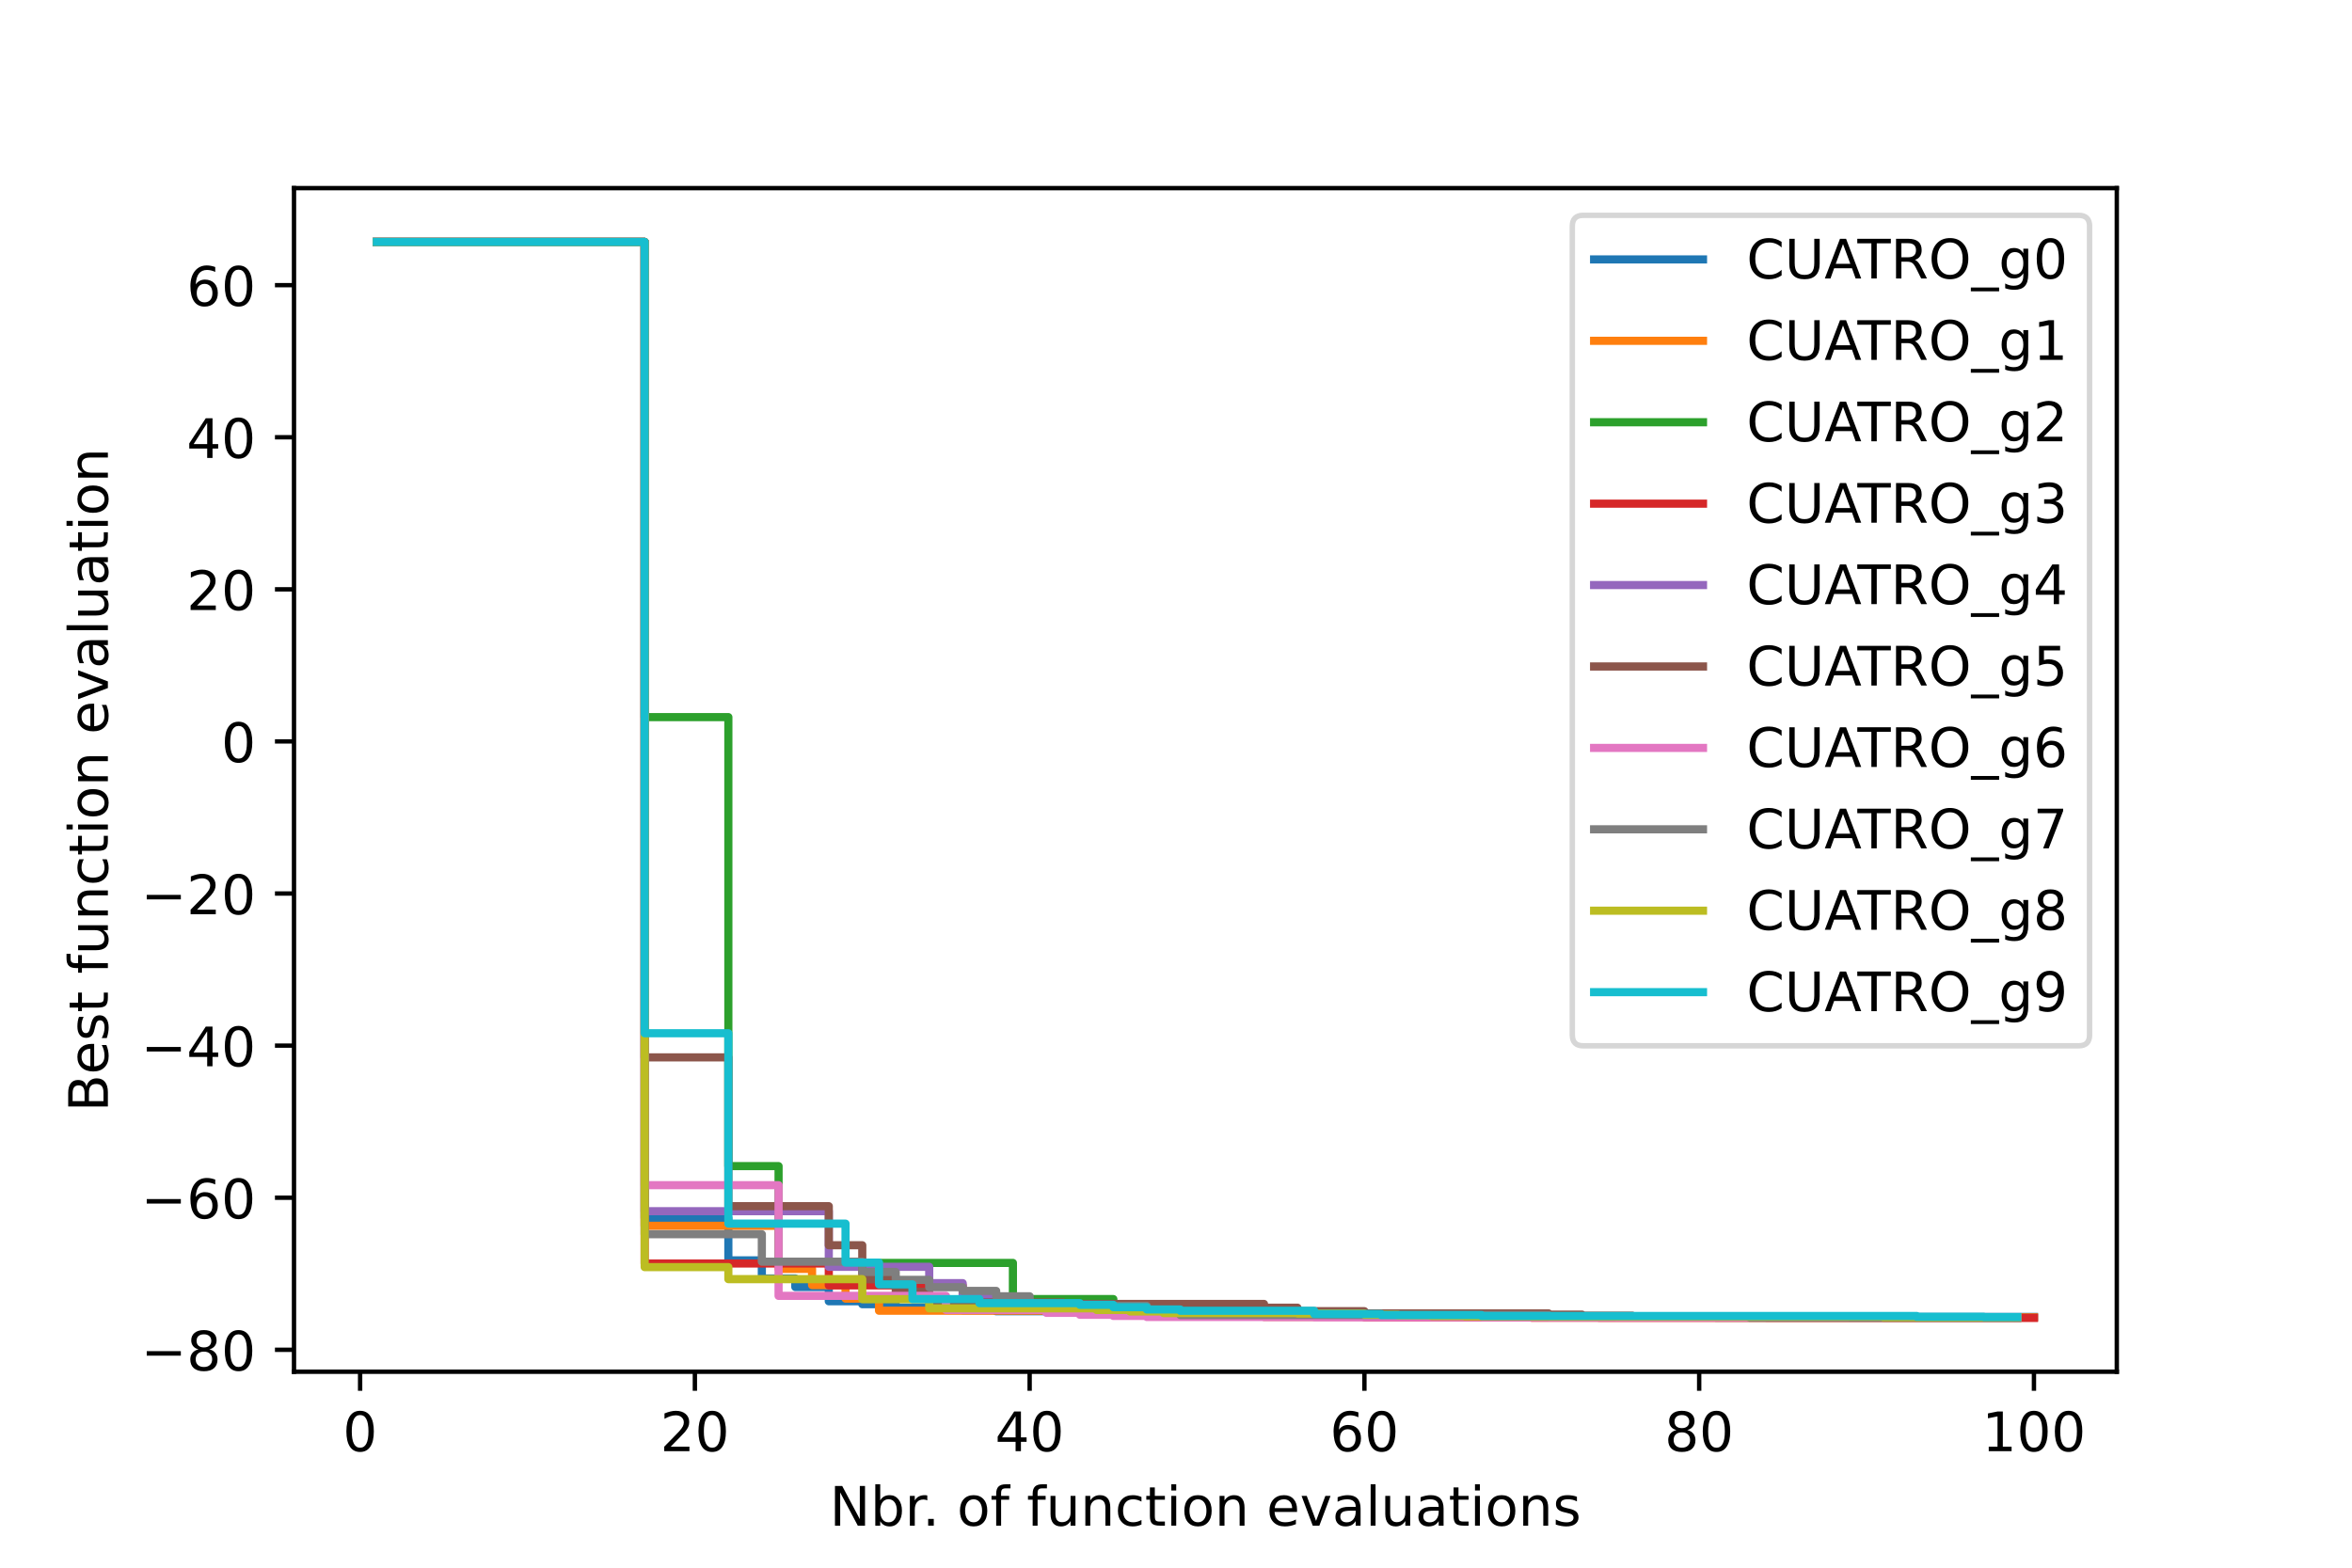 <?xml version="1.0" encoding="utf-8" standalone="no"?>
<!DOCTYPE svg PUBLIC "-//W3C//DTD SVG 1.1//EN"
  "http://www.w3.org/Graphics/SVG/1.1/DTD/svg11.dtd">
<!-- Created with matplotlib (https://matplotlib.org/) -->
<svg height="288pt" version="1.1" viewBox="0 0 432 288" width="432pt" xmlns="http://www.w3.org/2000/svg" xmlns:xlink="http://www.w3.org/1999/xlink">
 <defs>
  <style type="text/css">*{stroke-linecap:butt;stroke-linejoin:round;}</style>
 </defs>
 <g id="figure_1">
  <g id="patch_1">
   <path d="M 0 288 
L 432 288 
L 432 0 
L 0 0 
z
" style="fill:#ffffff;"/>
  </g>
  <g id="axes_1">
   <g id="patch_2">
    <path d="M 54 252 
L 388.8 252 
L 388.8 34.56 
L 54 34.56 
z
" style="fill:#ffffff;"/>
   </g>
   <g id="matplotlib.axis_1">
    <g id="xtick_1">
     <g id="line2d_1">
      <defs>
       <path d="M 0 0 
L 0 3.5 
" id="mc083216a91" style="stroke:#000000;stroke-width:0.8;"/>
      </defs>
      <g>
       <use style="stroke:#000000;stroke-width:0.8;" x="66.144" xlink:href="#mc083216a91" y="252"/>
      </g>
     </g>
     <g id="text_1">
      <!-- 0 -->
      <g transform="translate(62.963 266.598)scale(0.1 -0.1)">
       <defs>
        <path d="M 31.781 66.406 
Q 24.172 66.406 20.328 58.906 
Q 16.5 51.422 16.5 36.375 
Q 16.5 21.391 20.328 13.891 
Q 24.172 6.391 31.781 6.391 
Q 39.453 6.391 43.281 13.891 
Q 47.125 21.391 47.125 36.375 
Q 47.125 51.422 43.281 58.906 
Q 39.453 66.406 31.781 66.406 
z
M 31.781 74.219 
Q 44.047 74.219 50.516 64.516 
Q 56.984 54.828 56.984 36.375 
Q 56.984 17.969 50.516 8.266 
Q 44.047 -1.422 31.781 -1.422 
Q 19.531 -1.422 13.062 8.266 
Q 6.594 17.969 6.594 36.375 
Q 6.594 54.828 13.062 64.516 
Q 19.531 74.219 31.781 74.219 
z
" id="DejaVuSans-48"/>
       </defs>
       <use xlink:href="#DejaVuSans-48"/>
      </g>
     </g>
    </g>
    <g id="xtick_2">
     <g id="line2d_2">
      <g>
       <use style="stroke:#000000;stroke-width:0.8;" x="127.631" xlink:href="#mc083216a91" y="252"/>
      </g>
     </g>
     <g id="text_2">
      <!-- 20 -->
      <g transform="translate(121.269 266.598)scale(0.1 -0.1)">
       <defs>
        <path d="M 19.188 8.297 
L 53.609 8.297 
L 53.609 0 
L 7.328 0 
L 7.328 8.297 
Q 12.938 14.109 22.625 23.891 
Q 32.328 33.688 34.812 36.531 
Q 39.547 41.844 41.422 45.531 
Q 43.312 49.219 43.312 52.781 
Q 43.312 58.594 39.234 62.25 
Q 35.156 65.922 28.609 65.922 
Q 23.969 65.922 18.812 64.312 
Q 13.672 62.703 7.812 59.422 
L 7.812 69.391 
Q 13.766 71.781 18.938 73 
Q 24.125 74.219 28.422 74.219 
Q 39.75 74.219 46.484 68.547 
Q 53.219 62.891 53.219 53.422 
Q 53.219 48.922 51.531 44.891 
Q 49.859 40.875 45.406 35.406 
Q 44.188 33.984 37.641 27.219 
Q 31.109 20.453 19.188 8.297 
z
" id="DejaVuSans-50"/>
       </defs>
       <use xlink:href="#DejaVuSans-50"/>
       <use x="63.623" xlink:href="#DejaVuSans-48"/>
      </g>
     </g>
    </g>
    <g id="xtick_3">
     <g id="line2d_3">
      <g>
       <use style="stroke:#000000;stroke-width:0.8;" x="189.119" xlink:href="#mc083216a91" y="252"/>
      </g>
     </g>
     <g id="text_3">
      <!-- 40 -->
      <g transform="translate(182.757 266.598)scale(0.1 -0.1)">
       <defs>
        <path d="M 37.797 64.312 
L 12.891 25.391 
L 37.797 25.391 
z
M 35.203 72.906 
L 47.609 72.906 
L 47.609 25.391 
L 58.016 25.391 
L 58.016 17.188 
L 47.609 17.188 
L 47.609 0 
L 37.797 0 
L 37.797 17.188 
L 4.891 17.188 
L 4.891 26.703 
z
" id="DejaVuSans-52"/>
       </defs>
       <use xlink:href="#DejaVuSans-52"/>
       <use x="63.623" xlink:href="#DejaVuSans-48"/>
      </g>
     </g>
    </g>
    <g id="xtick_4">
     <g id="line2d_4">
      <g>
       <use style="stroke:#000000;stroke-width:0.8;" x="250.607" xlink:href="#mc083216a91" y="252"/>
      </g>
     </g>
     <g id="text_4">
      <!-- 60 -->
      <g transform="translate(244.244 266.598)scale(0.1 -0.1)">
       <defs>
        <path d="M 33.016 40.375 
Q 26.375 40.375 22.484 35.828 
Q 18.609 31.297 18.609 23.391 
Q 18.609 15.531 22.484 10.953 
Q 26.375 6.391 33.016 6.391 
Q 39.656 6.391 43.531 10.953 
Q 47.406 15.531 47.406 23.391 
Q 47.406 31.297 43.531 35.828 
Q 39.656 40.375 33.016 40.375 
z
M 52.594 71.297 
L 52.594 62.312 
Q 48.875 64.062 45.094 64.984 
Q 41.312 65.922 37.594 65.922 
Q 27.828 65.922 22.672 59.328 
Q 17.531 52.734 16.797 39.406 
Q 19.672 43.656 24.016 45.922 
Q 28.375 48.188 33.594 48.188 
Q 44.578 48.188 50.953 41.516 
Q 57.328 34.859 57.328 23.391 
Q 57.328 12.156 50.688 5.359 
Q 44.047 -1.422 33.016 -1.422 
Q 20.359 -1.422 13.672 8.266 
Q 6.984 17.969 6.984 36.375 
Q 6.984 53.656 15.188 63.938 
Q 23.391 74.219 37.203 74.219 
Q 40.922 74.219 44.703 73.484 
Q 48.484 72.75 52.594 71.297 
z
" id="DejaVuSans-54"/>
       </defs>
       <use xlink:href="#DejaVuSans-54"/>
       <use x="63.623" xlink:href="#DejaVuSans-48"/>
      </g>
     </g>
    </g>
    <g id="xtick_5">
     <g id="line2d_5">
      <g>
       <use style="stroke:#000000;stroke-width:0.8;" x="312.094" xlink:href="#mc083216a91" y="252"/>
      </g>
     </g>
     <g id="text_5">
      <!-- 80 -->
      <g transform="translate(305.732 266.598)scale(0.1 -0.1)">
       <defs>
        <path d="M 31.781 34.625 
Q 24.75 34.625 20.719 30.859 
Q 16.703 27.094 16.703 20.516 
Q 16.703 13.922 20.719 10.156 
Q 24.75 6.391 31.781 6.391 
Q 38.812 6.391 42.859 10.172 
Q 46.922 13.969 46.922 20.516 
Q 46.922 27.094 42.891 30.859 
Q 38.875 34.625 31.781 34.625 
z
M 21.922 38.812 
Q 15.578 40.375 12.031 44.719 
Q 8.5 49.078 8.5 55.328 
Q 8.5 64.062 14.719 69.141 
Q 20.953 74.219 31.781 74.219 
Q 42.672 74.219 48.875 69.141 
Q 55.078 64.062 55.078 55.328 
Q 55.078 49.078 51.531 44.719 
Q 48 40.375 41.703 38.812 
Q 48.828 37.156 52.797 32.312 
Q 56.781 27.484 56.781 20.516 
Q 56.781 9.906 50.312 4.234 
Q 43.844 -1.422 31.781 -1.422 
Q 19.734 -1.422 13.25 4.234 
Q 6.781 9.906 6.781 20.516 
Q 6.781 27.484 10.781 32.312 
Q 14.797 37.156 21.922 38.812 
z
M 18.312 54.391 
Q 18.312 48.734 21.844 45.562 
Q 25.391 42.391 31.781 42.391 
Q 38.141 42.391 41.719 45.562 
Q 45.312 48.734 45.312 54.391 
Q 45.312 60.062 41.719 63.234 
Q 38.141 66.406 31.781 66.406 
Q 25.391 66.406 21.844 63.234 
Q 18.312 60.062 18.312 54.391 
z
" id="DejaVuSans-56"/>
       </defs>
       <use xlink:href="#DejaVuSans-56"/>
       <use x="63.623" xlink:href="#DejaVuSans-48"/>
      </g>
     </g>
    </g>
    <g id="xtick_6">
     <g id="line2d_6">
      <g>
       <use style="stroke:#000000;stroke-width:0.8;" x="373.582" xlink:href="#mc083216a91" y="252"/>
      </g>
     </g>
     <g id="text_6">
      <!-- 100 -->
      <g transform="translate(364.038 266.598)scale(0.1 -0.1)">
       <defs>
        <path d="M 12.406 8.297 
L 28.516 8.297 
L 28.516 63.922 
L 10.984 60.406 
L 10.984 69.391 
L 28.422 72.906 
L 38.281 72.906 
L 38.281 8.297 
L 54.391 8.297 
L 54.391 0 
L 12.406 0 
z
" id="DejaVuSans-49"/>
       </defs>
       <use xlink:href="#DejaVuSans-49"/>
       <use x="63.623" xlink:href="#DejaVuSans-48"/>
       <use x="127.246" xlink:href="#DejaVuSans-48"/>
      </g>
     </g>
    </g>
    <g id="text_7">
     <!-- Nbr. of function evaluations -->
     <g transform="translate(152.382 280.277)scale(0.1 -0.1)">
      <defs>
       <path d="M 9.812 72.906 
L 23.094 72.906 
L 55.422 11.922 
L 55.422 72.906 
L 64.984 72.906 
L 64.984 0 
L 51.703 0 
L 19.391 60.984 
L 19.391 0 
L 9.812 0 
z
" id="DejaVuSans-78"/>
       <path d="M 48.688 27.297 
Q 48.688 37.203 44.609 42.844 
Q 40.531 48.484 33.406 48.484 
Q 26.266 48.484 22.188 42.844 
Q 18.109 37.203 18.109 27.297 
Q 18.109 17.391 22.188 11.75 
Q 26.266 6.109 33.406 6.109 
Q 40.531 6.109 44.609 11.75 
Q 48.688 17.391 48.688 27.297 
z
M 18.109 46.391 
Q 20.953 51.266 25.266 53.625 
Q 29.594 56 35.594 56 
Q 45.562 56 51.781 48.094 
Q 58.016 40.188 58.016 27.297 
Q 58.016 14.406 51.781 6.484 
Q 45.562 -1.422 35.594 -1.422 
Q 29.594 -1.422 25.266 0.953 
Q 20.953 3.328 18.109 8.203 
L 18.109 0 
L 9.078 0 
L 9.078 75.984 
L 18.109 75.984 
z
" id="DejaVuSans-98"/>
       <path d="M 41.109 46.297 
Q 39.594 47.172 37.812 47.578 
Q 36.031 48 33.891 48 
Q 26.266 48 22.188 43.047 
Q 18.109 38.094 18.109 28.812 
L 18.109 0 
L 9.078 0 
L 9.078 54.688 
L 18.109 54.688 
L 18.109 46.188 
Q 20.953 51.172 25.484 53.578 
Q 30.031 56 36.531 56 
Q 37.453 56 38.578 55.875 
Q 39.703 55.766 41.062 55.516 
z
" id="DejaVuSans-114"/>
       <path d="M 10.688 12.406 
L 21 12.406 
L 21 0 
L 10.688 0 
z
" id="DejaVuSans-46"/>
       <path id="DejaVuSans-32"/>
       <path d="M 30.609 48.391 
Q 23.391 48.391 19.188 42.75 
Q 14.984 37.109 14.984 27.297 
Q 14.984 17.484 19.156 11.844 
Q 23.344 6.203 30.609 6.203 
Q 37.797 6.203 41.984 11.859 
Q 46.188 17.531 46.188 27.297 
Q 46.188 37.016 41.984 42.703 
Q 37.797 48.391 30.609 48.391 
z
M 30.609 56 
Q 42.328 56 49.016 48.375 
Q 55.719 40.766 55.719 27.297 
Q 55.719 13.875 49.016 6.219 
Q 42.328 -1.422 30.609 -1.422 
Q 18.844 -1.422 12.172 6.219 
Q 5.516 13.875 5.516 27.297 
Q 5.516 40.766 12.172 48.375 
Q 18.844 56 30.609 56 
z
" id="DejaVuSans-111"/>
       <path d="M 37.109 75.984 
L 37.109 68.5 
L 28.516 68.5 
Q 23.688 68.5 21.797 66.547 
Q 19.922 64.594 19.922 59.516 
L 19.922 54.688 
L 34.719 54.688 
L 34.719 47.703 
L 19.922 47.703 
L 19.922 0 
L 10.891 0 
L 10.891 47.703 
L 2.297 47.703 
L 2.297 54.688 
L 10.891 54.688 
L 10.891 58.5 
Q 10.891 67.625 15.141 71.797 
Q 19.391 75.984 28.609 75.984 
z
" id="DejaVuSans-102"/>
       <path d="M 8.5 21.578 
L 8.5 54.688 
L 17.484 54.688 
L 17.484 21.922 
Q 17.484 14.156 20.5 10.266 
Q 23.531 6.391 29.594 6.391 
Q 36.859 6.391 41.078 11.031 
Q 45.312 15.672 45.312 23.688 
L 45.312 54.688 
L 54.297 54.688 
L 54.297 0 
L 45.312 0 
L 45.312 8.406 
Q 42.047 3.422 37.719 1 
Q 33.406 -1.422 27.688 -1.422 
Q 18.266 -1.422 13.375 4.438 
Q 8.5 10.297 8.5 21.578 
z
M 31.109 56 
z
" id="DejaVuSans-117"/>
       <path d="M 54.891 33.016 
L 54.891 0 
L 45.906 0 
L 45.906 32.719 
Q 45.906 40.484 42.875 44.328 
Q 39.844 48.188 33.797 48.188 
Q 26.516 48.188 22.312 43.547 
Q 18.109 38.922 18.109 30.906 
L 18.109 0 
L 9.078 0 
L 9.078 54.688 
L 18.109 54.688 
L 18.109 46.188 
Q 21.344 51.125 25.703 53.562 
Q 30.078 56 35.797 56 
Q 45.219 56 50.047 50.172 
Q 54.891 44.344 54.891 33.016 
z
" id="DejaVuSans-110"/>
       <path d="M 48.781 52.594 
L 48.781 44.188 
Q 44.969 46.297 41.141 47.344 
Q 37.312 48.391 33.406 48.391 
Q 24.656 48.391 19.812 42.844 
Q 14.984 37.312 14.984 27.297 
Q 14.984 17.281 19.812 11.734 
Q 24.656 6.203 33.406 6.203 
Q 37.312 6.203 41.141 7.25 
Q 44.969 8.297 48.781 10.406 
L 48.781 2.094 
Q 45.016 0.344 40.984 -0.531 
Q 36.969 -1.422 32.422 -1.422 
Q 20.062 -1.422 12.781 6.344 
Q 5.516 14.109 5.516 27.297 
Q 5.516 40.672 12.859 48.328 
Q 20.219 56 33.016 56 
Q 37.156 56 41.109 55.141 
Q 45.062 54.297 48.781 52.594 
z
" id="DejaVuSans-99"/>
       <path d="M 18.312 70.219 
L 18.312 54.688 
L 36.812 54.688 
L 36.812 47.703 
L 18.312 47.703 
L 18.312 18.016 
Q 18.312 11.328 20.141 9.422 
Q 21.969 7.516 27.594 7.516 
L 36.812 7.516 
L 36.812 0 
L 27.594 0 
Q 17.188 0 13.234 3.875 
Q 9.281 7.766 9.281 18.016 
L 9.281 47.703 
L 2.688 47.703 
L 2.688 54.688 
L 9.281 54.688 
L 9.281 70.219 
z
" id="DejaVuSans-116"/>
       <path d="M 9.422 54.688 
L 18.406 54.688 
L 18.406 0 
L 9.422 0 
z
M 9.422 75.984 
L 18.406 75.984 
L 18.406 64.594 
L 9.422 64.594 
z
" id="DejaVuSans-105"/>
       <path d="M 56.203 29.594 
L 56.203 25.203 
L 14.891 25.203 
Q 15.484 15.922 20.484 11.062 
Q 25.484 6.203 34.422 6.203 
Q 39.594 6.203 44.453 7.469 
Q 49.312 8.734 54.109 11.281 
L 54.109 2.781 
Q 49.266 0.734 44.188 -0.344 
Q 39.109 -1.422 33.891 -1.422 
Q 20.797 -1.422 13.156 6.188 
Q 5.516 13.812 5.516 26.812 
Q 5.516 40.234 12.766 48.109 
Q 20.016 56 32.328 56 
Q 43.359 56 49.781 48.891 
Q 56.203 41.797 56.203 29.594 
z
M 47.219 32.234 
Q 47.125 39.594 43.094 43.984 
Q 39.062 48.391 32.422 48.391 
Q 24.906 48.391 20.391 44.141 
Q 15.875 39.891 15.188 32.172 
z
" id="DejaVuSans-101"/>
       <path d="M 2.984 54.688 
L 12.5 54.688 
L 29.594 8.797 
L 46.688 54.688 
L 56.203 54.688 
L 35.688 0 
L 23.484 0 
z
" id="DejaVuSans-118"/>
       <path d="M 34.281 27.484 
Q 23.391 27.484 19.188 25 
Q 14.984 22.516 14.984 16.5 
Q 14.984 11.719 18.141 8.906 
Q 21.297 6.109 26.703 6.109 
Q 34.188 6.109 38.703 11.406 
Q 43.219 16.703 43.219 25.484 
L 43.219 27.484 
z
M 52.203 31.203 
L 52.203 0 
L 43.219 0 
L 43.219 8.297 
Q 40.141 3.328 35.547 0.953 
Q 30.953 -1.422 24.312 -1.422 
Q 15.922 -1.422 10.953 3.297 
Q 6 8.016 6 15.922 
Q 6 25.141 12.172 29.828 
Q 18.359 34.516 30.609 34.516 
L 43.219 34.516 
L 43.219 35.406 
Q 43.219 41.609 39.141 45 
Q 35.062 48.391 27.688 48.391 
Q 23 48.391 18.547 47.266 
Q 14.109 46.141 10.016 43.891 
L 10.016 52.203 
Q 14.938 54.109 19.578 55.047 
Q 24.219 56 28.609 56 
Q 40.484 56 46.344 49.844 
Q 52.203 43.703 52.203 31.203 
z
" id="DejaVuSans-97"/>
       <path d="M 9.422 75.984 
L 18.406 75.984 
L 18.406 0 
L 9.422 0 
z
" id="DejaVuSans-108"/>
       <path d="M 44.281 53.078 
L 44.281 44.578 
Q 40.484 46.531 36.375 47.5 
Q 32.281 48.484 27.875 48.484 
Q 21.188 48.484 17.844 46.438 
Q 14.5 44.391 14.5 40.281 
Q 14.5 37.156 16.891 35.375 
Q 19.281 33.594 26.516 31.984 
L 29.594 31.297 
Q 39.156 29.25 43.188 25.516 
Q 47.219 21.781 47.219 15.094 
Q 47.219 7.469 41.188 3.016 
Q 35.156 -1.422 24.609 -1.422 
Q 20.219 -1.422 15.453 -0.562 
Q 10.688 0.297 5.422 2 
L 5.422 11.281 
Q 10.406 8.688 15.234 7.391 
Q 20.062 6.109 24.812 6.109 
Q 31.156 6.109 34.562 8.281 
Q 37.984 10.453 37.984 14.406 
Q 37.984 18.062 35.516 20.016 
Q 33.062 21.969 24.703 23.781 
L 21.578 24.516 
Q 13.234 26.266 9.516 29.906 
Q 5.812 33.547 5.812 39.891 
Q 5.812 47.609 11.281 51.797 
Q 16.75 56 26.812 56 
Q 31.781 56 36.172 55.266 
Q 40.578 54.547 44.281 53.078 
z
" id="DejaVuSans-115"/>
      </defs>
      <use xlink:href="#DejaVuSans-78"/>
      <use x="74.805" xlink:href="#DejaVuSans-98"/>
      <use x="138.281" xlink:href="#DejaVuSans-114"/>
      <use x="170.27" xlink:href="#DejaVuSans-46"/>
      <use x="202.057" xlink:href="#DejaVuSans-32"/>
      <use x="233.844" xlink:href="#DejaVuSans-111"/>
      <use x="295.025" xlink:href="#DejaVuSans-102"/>
      <use x="330.23" xlink:href="#DejaVuSans-32"/>
      <use x="362.018" xlink:href="#DejaVuSans-102"/>
      <use x="397.223" xlink:href="#DejaVuSans-117"/>
      <use x="460.602" xlink:href="#DejaVuSans-110"/>
      <use x="523.98" xlink:href="#DejaVuSans-99"/>
      <use x="578.961" xlink:href="#DejaVuSans-116"/>
      <use x="618.17" xlink:href="#DejaVuSans-105"/>
      <use x="645.953" xlink:href="#DejaVuSans-111"/>
      <use x="707.135" xlink:href="#DejaVuSans-110"/>
      <use x="770.514" xlink:href="#DejaVuSans-32"/>
      <use x="802.301" xlink:href="#DejaVuSans-101"/>
      <use x="863.824" xlink:href="#DejaVuSans-118"/>
      <use x="923.004" xlink:href="#DejaVuSans-97"/>
      <use x="984.283" xlink:href="#DejaVuSans-108"/>
      <use x="1012.066" xlink:href="#DejaVuSans-117"/>
      <use x="1075.445" xlink:href="#DejaVuSans-97"/>
      <use x="1136.725" xlink:href="#DejaVuSans-116"/>
      <use x="1175.934" xlink:href="#DejaVuSans-105"/>
      <use x="1203.717" xlink:href="#DejaVuSans-111"/>
      <use x="1264.898" xlink:href="#DejaVuSans-110"/>
      <use x="1328.277" xlink:href="#DejaVuSans-115"/>
     </g>
    </g>
   </g>
   <g id="matplotlib.axis_2">
    <g id="ytick_1">
     <g id="line2d_7">
      <defs>
       <path d="M 0 0 
L -3.5 0 
" id="ma0b491351a" style="stroke:#000000;stroke-width:0.8;"/>
      </defs>
      <g>
       <use style="stroke:#000000;stroke-width:0.8;" x="54" xlink:href="#ma0b491351a" y="247.971"/>
      </g>
     </g>
     <g id="text_8">
      <!-- −80 -->
      <g transform="translate(25.895 251.77)scale(0.1 -0.1)">
       <defs>
        <path d="M 10.594 35.5 
L 73.188 35.5 
L 73.188 27.203 
L 10.594 27.203 
z
" id="DejaVuSans-8722"/>
       </defs>
       <use xlink:href="#DejaVuSans-8722"/>
       <use x="83.789" xlink:href="#DejaVuSans-56"/>
       <use x="147.412" xlink:href="#DejaVuSans-48"/>
      </g>
     </g>
    </g>
    <g id="ytick_2">
     <g id="line2d_8">
      <g>
       <use style="stroke:#000000;stroke-width:0.8;" x="54" xlink:href="#ma0b491351a" y="220.03"/>
      </g>
     </g>
     <g id="text_9">
      <!-- −60 -->
      <g transform="translate(25.895 223.829)scale(0.1 -0.1)">
       <use xlink:href="#DejaVuSans-8722"/>
       <use x="83.789" xlink:href="#DejaVuSans-54"/>
       <use x="147.412" xlink:href="#DejaVuSans-48"/>
      </g>
     </g>
    </g>
    <g id="ytick_3">
     <g id="line2d_9">
      <g>
       <use style="stroke:#000000;stroke-width:0.8;" x="54" xlink:href="#ma0b491351a" y="192.089"/>
      </g>
     </g>
     <g id="text_10">
      <!-- −40 -->
      <g transform="translate(25.895 195.889)scale(0.1 -0.1)">
       <use xlink:href="#DejaVuSans-8722"/>
       <use x="83.789" xlink:href="#DejaVuSans-52"/>
       <use x="147.412" xlink:href="#DejaVuSans-48"/>
      </g>
     </g>
    </g>
    <g id="ytick_4">
     <g id="line2d_10">
      <g>
       <use style="stroke:#000000;stroke-width:0.8;" x="54" xlink:href="#ma0b491351a" y="164.149"/>
      </g>
     </g>
     <g id="text_11">
      <!-- −20 -->
      <g transform="translate(25.895 167.948)scale(0.1 -0.1)">
       <use xlink:href="#DejaVuSans-8722"/>
       <use x="83.789" xlink:href="#DejaVuSans-50"/>
       <use x="147.412" xlink:href="#DejaVuSans-48"/>
      </g>
     </g>
    </g>
    <g id="ytick_5">
     <g id="line2d_11">
      <g>
       <use style="stroke:#000000;stroke-width:0.8;" x="54" xlink:href="#ma0b491351a" y="136.208"/>
      </g>
     </g>
     <g id="text_12">
      <!-- 0 -->
      <g transform="translate(40.638 140.007)scale(0.1 -0.1)">
       <use xlink:href="#DejaVuSans-48"/>
      </g>
     </g>
    </g>
    <g id="ytick_6">
     <g id="line2d_12">
      <g>
       <use style="stroke:#000000;stroke-width:0.8;" x="54" xlink:href="#ma0b491351a" y="108.267"/>
      </g>
     </g>
     <g id="text_13">
      <!-- 20 -->
      <g transform="translate(34.275 112.067)scale(0.1 -0.1)">
       <use xlink:href="#DejaVuSans-50"/>
       <use x="63.623" xlink:href="#DejaVuSans-48"/>
      </g>
     </g>
    </g>
    <g id="ytick_7">
     <g id="line2d_13">
      <g>
       <use style="stroke:#000000;stroke-width:0.8;" x="54" xlink:href="#ma0b491351a" y="80.327"/>
      </g>
     </g>
     <g id="text_14">
      <!-- 40 -->
      <g transform="translate(34.275 84.126)scale(0.1 -0.1)">
       <use xlink:href="#DejaVuSans-52"/>
       <use x="63.623" xlink:href="#DejaVuSans-48"/>
      </g>
     </g>
    </g>
    <g id="ytick_8">
     <g id="line2d_14">
      <g>
       <use style="stroke:#000000;stroke-width:0.8;" x="54" xlink:href="#ma0b491351a" y="52.386"/>
      </g>
     </g>
     <g id="text_15">
      <!-- 60 -->
      <g transform="translate(34.275 56.185)scale(0.1 -0.1)">
       <use xlink:href="#DejaVuSans-54"/>
       <use x="63.623" xlink:href="#DejaVuSans-48"/>
      </g>
     </g>
    </g>
    <g id="text_16">
     <!-- Best function evaluation -->
     <g transform="translate(19.816 204.253)rotate(-90)scale(0.1 -0.1)">
      <defs>
       <path d="M 19.672 34.812 
L 19.672 8.109 
L 35.5 8.109 
Q 43.453 8.109 47.281 11.406 
Q 51.125 14.703 51.125 21.484 
Q 51.125 28.328 47.281 31.562 
Q 43.453 34.812 35.5 34.812 
z
M 19.672 64.797 
L 19.672 42.828 
L 34.281 42.828 
Q 41.5 42.828 45.031 45.531 
Q 48.578 48.25 48.578 53.812 
Q 48.578 59.328 45.031 62.062 
Q 41.5 64.797 34.281 64.797 
z
M 9.812 72.906 
L 35.016 72.906 
Q 46.297 72.906 52.391 68.219 
Q 58.5 63.531 58.5 54.891 
Q 58.5 48.188 55.375 44.234 
Q 52.25 40.281 46.188 39.312 
Q 53.469 37.75 57.5 32.781 
Q 61.531 27.828 61.531 20.406 
Q 61.531 10.641 54.891 5.312 
Q 48.25 0 35.984 0 
L 9.812 0 
z
" id="DejaVuSans-66"/>
      </defs>
      <use xlink:href="#DejaVuSans-66"/>
      <use x="68.604" xlink:href="#DejaVuSans-101"/>
      <use x="130.127" xlink:href="#DejaVuSans-115"/>
      <use x="182.227" xlink:href="#DejaVuSans-116"/>
      <use x="221.436" xlink:href="#DejaVuSans-32"/>
      <use x="253.223" xlink:href="#DejaVuSans-102"/>
      <use x="288.428" xlink:href="#DejaVuSans-117"/>
      <use x="351.807" xlink:href="#DejaVuSans-110"/>
      <use x="415.186" xlink:href="#DejaVuSans-99"/>
      <use x="470.166" xlink:href="#DejaVuSans-116"/>
      <use x="509.375" xlink:href="#DejaVuSans-105"/>
      <use x="537.158" xlink:href="#DejaVuSans-111"/>
      <use x="598.34" xlink:href="#DejaVuSans-110"/>
      <use x="661.719" xlink:href="#DejaVuSans-32"/>
      <use x="693.506" xlink:href="#DejaVuSans-101"/>
      <use x="755.029" xlink:href="#DejaVuSans-118"/>
      <use x="814.209" xlink:href="#DejaVuSans-97"/>
      <use x="875.488" xlink:href="#DejaVuSans-108"/>
      <use x="903.271" xlink:href="#DejaVuSans-117"/>
      <use x="966.65" xlink:href="#DejaVuSans-97"/>
      <use x="1027.93" xlink:href="#DejaVuSans-116"/>
      <use x="1067.139" xlink:href="#DejaVuSans-105"/>
      <use x="1094.922" xlink:href="#DejaVuSans-111"/>
      <use x="1156.104" xlink:href="#DejaVuSans-110"/>
     </g>
    </g>
   </g>
   <g id="line2d_15">
    <path clip-path="url(#p5cc1572f18)" d="M 69.218 44.444 
L 118.408 44.444 
L 118.408 223.747 
L 133.78 223.747 
L 133.78 231.542 
L 139.929 231.542 
L 139.929 234.868 
L 146.078 234.868 
L 146.078 236.438 
L 152.226 236.438 
L 152.226 239.052 
L 158.375 239.052 
L 158.375 239.591 
L 164.524 239.591 
L 164.524 240.229 
L 170.673 240.229 
L 170.673 240.229 
L 176.821 240.229 
L 176.821 240.701 
L 182.97 240.701 
L 182.97 240.887 
L 189.119 240.887 
L 189.119 240.887 
L 195.268 240.887 
L 195.268 241.03 
L 201.417 241.03 
L 201.417 241.402 
L 207.565 241.402 
L 207.565 241.654 
L 213.714 241.654 
L 213.714 241.654 
L 219.863 241.654 
L 219.863 241.654 
L 226.012 241.654 
L 226.012 241.654 
L 232.16 241.654 
L 232.16 241.663 
L 238.309 241.663 
L 238.309 241.766 
L 244.458 241.766 
L 244.458 241.817 
L 250.607 241.817 
L 250.607 241.824 
L 256.755 241.824 
L 256.755 241.84 
L 262.904 241.84 
L 262.904 241.851 
L 269.053 241.851 
L 269.053 241.859 
L 275.202 241.859 
L 275.202 241.899 
L 281.35 241.899 
L 281.35 241.919 
L 287.499 241.919 
L 287.499 241.919 
L 293.648 241.919 
L 293.648 241.929 
L 299.797 241.929 
L 299.797 241.929 
L 305.945 241.929 
L 305.945 241.929 
L 312.094 241.929 
L 312.094 241.929 
L 318.243 241.929 
L 318.243 241.929 
L 324.392 241.929 
L 324.392 241.929 
L 330.54 241.929 
L 330.54 241.929 
L 336.689 241.929 
L 336.689 241.929 
L 342.838 241.929 
L 342.838 241.929 
L 348.987 241.929 
L 348.987 241.929 
L 355.136 241.929 
L 355.136 241.929 
L 361.284 241.929 
L 361.284 241.929 
L 367.433 241.929 
L 367.433 241.929 
L 373.582 241.929 
L 373.582 241.929 
" style="fill:none;stroke:#1f77b4;stroke-linecap:square;stroke-width:1.5;"/>
   </g>
   <g id="line2d_16">
    <path clip-path="url(#p5cc1572f18)" d="M 69.218 44.444 
L 118.408 44.444 
L 118.408 225.189 
L 136.855 225.189 
L 136.855 225.189 
L 143.003 225.189 
L 143.003 233.102 
L 149.152 233.102 
L 149.152 236.085 
L 155.301 236.085 
L 155.301 238.563 
L 161.45 238.563 
L 161.45 240.791 
L 167.598 240.791 
L 167.598 240.791 
L 173.747 240.791 
L 173.747 240.791 
L 179.896 240.791 
L 179.896 240.791 
L 186.045 240.791 
L 186.045 240.791 
L 192.193 240.791 
L 192.193 240.791 
L 198.342 240.791 
L 198.342 240.791 
L 204.491 240.791 
L 204.491 240.791 
L 210.64 240.791 
L 210.64 240.791 
L 216.788 240.791 
L 216.788 240.791 
L 222.937 240.791 
L 222.937 241.011 
L 229.086 241.011 
L 229.086 241.264 
L 235.235 241.264 
L 235.235 241.402 
L 241.383 241.402 
L 241.383 241.661 
L 247.532 241.661 
L 247.532 241.661 
L 253.681 241.661 
L 253.681 241.661 
L 259.83 241.661 
L 259.83 241.661 
L 265.979 241.661 
L 265.979 241.661 
L 272.127 241.661 
L 272.127 241.756 
L 287.499 241.756 
L 287.499 241.813 
L 293.648 241.813 
L 293.648 241.856 
L 299.797 241.856 
L 299.797 241.929 
L 305.945 241.929 
L 305.945 241.956 
L 312.094 241.956 
L 312.094 241.975 
L 318.243 241.975 
L 318.243 241.975 
L 324.392 241.975 
L 324.392 241.975 
L 330.54 241.975 
L 330.54 241.99 
L 336.689 241.99 
L 336.689 241.999 
L 342.838 241.999 
L 342.838 242.007 
L 348.987 242.007 
L 348.987 242.011 
L 355.136 242.011 
L 355.136 242.011 
L 361.284 242.011 
L 361.284 242.011 
L 367.433 242.011 
L 367.433 242.011 
L 373.582 242.011 
L 373.582 242.011 
" style="fill:none;stroke:#ff7f0e;stroke-linecap:square;stroke-width:1.5;"/>
   </g>
   <g id="line2d_17">
    <path clip-path="url(#p5cc1572f18)" d="M 69.218 44.444 
L 118.408 44.444 
L 118.408 131.739 
L 133.78 131.739 
L 133.78 214.229 
L 143.003 214.229 
L 143.003 232.01 
L 149.152 232.01 
L 149.152 232.01 
L 155.301 232.01 
L 155.301 232.01 
L 161.45 232.01 
L 161.45 232.01 
L 167.598 232.01 
L 167.598 232.01 
L 173.747 232.01 
L 173.747 232.01 
L 179.896 232.01 
L 179.896 232.01 
L 186.045 232.01 
L 186.045 238.654 
L 192.193 238.654 
L 192.193 238.654 
L 198.342 238.654 
L 198.342 238.654 
L 204.491 238.654 
L 204.491 240.096 
L 210.64 240.096 
L 210.64 240.096 
L 222.937 240.096 
L 222.937 240.717 
L 229.086 240.717 
L 229.086 241.505 
L 235.235 241.505 
L 235.235 241.505 
L 241.383 241.505 
L 241.383 241.505 
L 247.532 241.505 
L 247.532 241.505 
L 253.681 241.505 
L 253.681 241.667 
L 259.83 241.667 
L 259.83 241.91 
L 265.979 241.91 
L 265.979 241.91 
L 272.127 241.91 
L 272.127 241.91 
L 278.276 241.91 
L 278.276 241.91 
L 284.425 241.91 
L 284.425 241.91 
L 290.574 241.91 
L 290.574 241.91 
L 296.722 241.91 
L 296.722 241.91 
L 302.871 241.91 
L 302.871 241.91 
L 309.02 241.91 
L 309.02 241.91 
L 315.169 241.91 
L 315.169 242.06 
L 321.317 242.06 
L 321.317 242.077 
L 327.466 242.077 
L 327.466 242.077 
L 333.615 242.077 
L 333.615 242.082 
L 345.912 242.082 
L 345.912 242.086 
L 358.21 242.086 
L 358.21 242.086 
L 370.507 242.086 
L 370.507 242.086 
" style="fill:none;stroke:#2ca02c;stroke-linecap:square;stroke-width:1.5;"/>
   </g>
   <g id="line2d_18">
    <path clip-path="url(#p5cc1572f18)" d="M 69.218 44.444 
L 118.408 44.444 
L 118.408 232.12 
L 133.78 232.12 
L 133.78 232.12 
L 139.929 232.12 
L 139.929 232.12 
L 146.078 232.12 
L 146.078 232.12 
L 152.226 232.12 
L 152.226 236.135 
L 158.375 236.135 
L 158.375 236.135 
L 164.524 236.135 
L 164.524 236.135 
L 170.673 236.135 
L 170.673 236.135 
L 176.821 236.135 
L 176.821 238.271 
L 182.97 238.271 
L 182.97 239.822 
L 189.119 239.822 
L 189.119 239.822 
L 195.268 239.822 
L 195.268 240.58 
L 201.417 240.58 
L 201.417 240.58 
L 207.565 240.58 
L 207.565 240.58 
L 213.714 240.58 
L 213.714 241.318 
L 219.863 241.318 
L 219.863 241.61 
L 226.012 241.61 
L 226.012 241.797 
L 232.16 241.797 
L 232.16 241.92 
L 238.309 241.92 
L 238.309 241.92 
L 244.458 241.92 
L 244.458 241.92 
L 250.607 241.92 
L 250.607 242.033 
L 256.755 242.033 
L 256.755 242.033 
L 262.904 242.033 
L 262.904 242.033 
L 269.053 242.033 
L 269.053 242.033 
L 275.202 242.033 
L 275.202 242.033 
L 281.35 242.033 
L 281.35 242.081 
L 287.499 242.081 
L 287.499 242.081 
L 293.648 242.081 
L 293.648 242.106 
L 299.797 242.106 
L 299.797 242.106 
L 305.945 242.106 
L 305.945 242.106 
L 312.094 242.106 
L 312.094 242.106 
L 318.243 242.106 
L 318.243 242.106 
L 324.392 242.106 
L 324.392 242.113 
L 330.54 242.113 
L 330.54 242.113 
L 336.689 242.113 
L 336.689 242.114 
L 342.838 242.114 
L 342.838 242.115 
L 348.987 242.115 
L 348.987 242.116 
L 355.136 242.116 
L 355.136 242.116 
L 361.284 242.116 
L 361.284 242.116 
L 367.433 242.116 
L 367.433 242.116 
L 373.582 242.116 
L 373.582 242.116 
" style="fill:none;stroke:#d62728;stroke-linecap:square;stroke-width:1.5;"/>
   </g>
   <g id="line2d_19">
    <path clip-path="url(#p5cc1572f18)" d="M 69.218 44.444 
L 118.408 44.444 
L 118.408 222.506 
L 133.78 222.506 
L 133.78 222.506 
L 139.929 222.506 
L 139.929 222.506 
L 146.078 222.506 
L 146.078 222.506 
L 152.226 222.506 
L 152.226 232.724 
L 158.375 232.724 
L 158.375 232.724 
L 164.524 232.724 
L 164.524 232.724 
L 170.673 232.724 
L 170.673 235.727 
L 176.821 235.727 
L 176.821 237.909 
L 182.97 237.909 
L 182.97 239.158 
L 189.119 239.158 
L 189.119 240.216 
L 195.268 240.216 
L 195.268 240.216 
L 201.417 240.216 
L 201.417 240.216 
L 207.565 240.216 
L 207.565 240.216 
L 216.788 240.216 
L 216.788 241.262 
L 222.937 241.262 
L 222.937 241.262 
L 229.086 241.262 
L 229.086 241.262 
L 235.235 241.262 
L 235.235 241.579 
L 241.383 241.579 
L 241.383 241.579 
L 247.532 241.579 
L 247.532 241.748 
L 253.681 241.748 
L 253.681 241.748 
L 259.83 241.748 
L 259.83 241.748 
L 265.979 241.748 
L 265.979 241.748 
L 272.127 241.748 
L 272.127 241.818 
L 278.276 241.818 
L 278.276 241.874 
L 284.425 241.874 
L 284.425 241.912 
L 290.574 241.912 
L 290.574 241.939 
L 296.722 241.939 
L 296.722 241.958 
L 302.871 241.958 
L 302.871 241.971 
L 309.02 241.971 
L 309.02 241.98 
L 315.169 241.98 
L 315.169 241.98 
L 321.317 241.98 
L 321.317 241.98 
L 330.54 241.98 
L 330.54 241.98 
L 342.838 241.98 
L 342.838 241.98 
L 348.987 241.98 
L 348.987 241.98 
L 355.136 241.98 
L 355.136 241.98 
L 361.284 241.98 
L 361.284 241.98 
L 370.507 241.98 
L 370.507 241.98 
" style="fill:none;stroke:#9467bd;stroke-linecap:square;stroke-width:1.5;"/>
   </g>
   <g id="line2d_20">
    <path clip-path="url(#p5cc1572f18)" d="M 69.218 44.444 
L 118.408 44.444 
L 118.408 194.253 
L 133.78 194.253 
L 133.78 221.587 
L 139.929 221.587 
L 139.929 221.587 
L 146.078 221.587 
L 146.078 221.587 
L 152.226 221.587 
L 152.226 228.765 
L 158.375 228.765 
L 158.375 235.015 
L 164.524 235.015 
L 164.524 237.33 
L 170.673 237.33 
L 170.673 239.279 
L 176.821 239.279 
L 176.821 239.279 
L 182.97 239.279 
L 182.97 239.279 
L 189.119 239.279 
L 189.119 239.279 
L 195.268 239.279 
L 195.268 239.544 
L 201.417 239.544 
L 201.417 239.544 
L 207.565 239.544 
L 207.565 239.544 
L 213.714 239.544 
L 213.714 239.544 
L 219.863 239.544 
L 219.863 239.544 
L 226.012 239.544 
L 226.012 239.544 
L 232.16 239.544 
L 232.16 240.236 
L 238.309 240.236 
L 238.309 240.878 
L 244.458 240.878 
L 244.458 240.878 
L 250.607 240.878 
L 250.607 241.284 
L 265.979 241.284 
L 265.979 241.284 
L 275.202 241.284 
L 275.202 241.284 
L 284.425 241.284 
L 284.425 241.507 
L 290.574 241.507 
L 290.574 241.699 
L 299.797 241.699 
L 299.797 241.827 
L 312.094 241.827 
L 312.094 241.827 
L 321.317 241.827 
L 321.317 241.827 
L 327.466 241.827 
L 327.466 241.827 
L 333.615 241.827 
L 333.615 241.827 
L 342.838 241.827 
L 342.838 242.009 
L 348.987 242.009 
L 348.987 242.009 
L 358.21 242.009 
L 358.21 242.009 
L 364.359 242.009 
L 364.359 242.009 
L 370.507 242.009 
L 370.507 242.009 
" style="fill:none;stroke:#8c564b;stroke-linecap:square;stroke-width:1.5;"/>
   </g>
   <g id="line2d_21">
    <path clip-path="url(#p5cc1572f18)" d="M 69.218 44.444 
L 118.408 44.444 
L 118.408 217.728 
L 133.78 217.728 
L 133.78 217.728 
L 143.003 217.728 
L 143.003 238.061 
L 149.152 238.061 
L 149.152 238.061 
L 155.301 238.061 
L 155.301 238.061 
L 161.45 238.061 
L 161.45 238.061 
L 167.598 238.061 
L 167.598 238.061 
L 173.747 238.061 
L 173.747 240.641 
L 179.896 240.641 
L 179.896 240.641 
L 186.045 240.641 
L 186.045 240.641 
L 192.193 240.641 
L 192.193 241.178 
L 198.342 241.178 
L 198.342 241.533 
L 204.491 241.533 
L 204.491 241.748 
L 210.64 241.748 
L 210.64 241.946 
L 216.788 241.946 
L 216.788 241.946 
L 222.937 241.946 
L 222.937 241.946 
L 229.086 241.946 
L 229.086 241.946 
L 235.235 241.946 
L 235.235 241.946 
L 241.383 241.946 
L 241.383 241.997 
L 247.532 241.997 
L 247.532 241.997 
L 253.681 241.997 
L 253.681 241.997 
L 259.83 241.997 
L 259.83 241.997 
L 265.979 241.997 
L 265.979 241.997 
L 272.127 241.997 
L 272.127 242.006 
L 278.276 242.006 
L 278.276 242.012 
L 284.425 242.012 
L 284.425 242.019 
L 290.574 242.019 
L 290.574 242.025 
L 296.722 242.025 
L 296.722 242.029 
L 302.871 242.029 
L 302.871 242.032 
L 309.02 242.032 
L 309.02 242.032 
L 315.169 242.032 
L 315.169 242.032 
L 321.317 242.032 
L 321.317 242.032 
L 327.466 242.032 
L 327.466 242.032 
L 333.615 242.032 
L 333.615 242.032 
L 339.764 242.032 
L 339.764 242.042 
L 345.912 242.042 
L 345.912 242.043 
L 352.061 242.043 
L 352.061 242.048 
L 358.21 242.048 
L 358.21 242.048 
L 364.359 242.048 
L 364.359 242.048 
L 370.507 242.048 
L 370.507 242.048 
" style="fill:none;stroke:#e377c2;stroke-linecap:square;stroke-width:1.5;"/>
   </g>
   <g id="line2d_22">
    <path clip-path="url(#p5cc1572f18)" d="M 69.218 44.444 
L 118.408 44.444 
L 118.408 226.739 
L 133.78 226.739 
L 133.78 226.739 
L 139.929 226.739 
L 139.929 231.784 
L 146.078 231.784 
L 146.078 231.784 
L 152.226 231.784 
L 152.226 231.784 
L 158.375 231.784 
L 158.375 233.675 
L 164.524 233.675 
L 164.524 235.121 
L 170.673 235.121 
L 170.673 236.475 
L 176.821 236.475 
L 176.821 237.149 
L 182.97 237.149 
L 182.97 238.14 
L 189.119 238.14 
L 189.119 239.916 
L 195.268 239.916 
L 195.268 239.916 
L 201.417 239.916 
L 201.417 239.916 
L 210.64 239.916 
L 210.64 240.83 
L 216.788 240.83 
L 216.788 241.577 
L 235.235 241.577 
L 235.235 241.577 
L 241.383 241.577 
L 241.383 241.577 
L 247.532 241.577 
L 247.532 241.577 
L 253.681 241.577 
L 253.681 241.577 
L 259.83 241.577 
L 259.83 241.577 
L 265.979 241.577 
L 265.979 241.577 
L 272.127 241.577 
L 272.127 241.577 
L 278.276 241.577 
L 278.276 241.577 
L 284.425 241.577 
L 284.425 241.835 
L 290.574 241.835 
L 290.574 241.835 
L 296.722 241.835 
L 296.722 241.835 
L 302.871 241.835 
L 302.871 241.835 
L 309.02 241.835 
L 309.02 241.835 
L 315.169 241.835 
L 315.169 241.835 
L 321.317 241.835 
L 321.317 242.01 
L 327.466 242.01 
L 327.466 242.01 
L 333.615 242.01 
L 333.615 242.01 
L 339.764 242.01 
L 339.764 242.049 
L 345.912 242.049 
L 345.912 242.049 
L 352.061 242.049 
L 352.061 242.059 
L 358.21 242.059 
L 358.21 242.064 
L 364.359 242.064 
L 364.359 242.067 
L 370.507 242.067 
L 370.507 242.082 
" style="fill:none;stroke:#7f7f7f;stroke-linecap:square;stroke-width:1.5;"/>
   </g>
   <g id="line2d_23">
    <path clip-path="url(#p5cc1572f18)" d="M 69.218 44.444 
L 118.408 44.444 
L 118.408 232.781 
L 133.78 232.781 
L 133.78 234.991 
L 139.929 234.991 
L 139.929 234.991 
L 146.078 234.991 
L 146.078 234.991 
L 152.226 234.991 
L 152.226 234.991 
L 158.375 234.991 
L 158.375 238.677 
L 164.524 238.677 
L 164.524 238.677 
L 170.673 238.677 
L 170.673 240.353 
L 176.821 240.353 
L 176.821 240.353 
L 182.97 240.353 
L 182.97 240.353 
L 189.119 240.353 
L 189.119 240.353 
L 195.268 240.353 
L 195.268 240.353 
L 201.417 240.353 
L 201.417 240.65 
L 207.565 240.65 
L 207.565 240.931 
L 213.714 240.931 
L 213.714 241.223 
L 219.863 241.223 
L 219.863 241.223 
L 226.012 241.223 
L 226.012 241.223 
L 232.16 241.223 
L 232.16 241.223 
L 238.309 241.223 
L 238.309 241.31 
L 244.458 241.31 
L 244.458 241.31 
L 250.607 241.31 
L 250.607 241.528 
L 256.755 241.528 
L 256.755 241.622 
L 262.904 241.622 
L 262.904 241.764 
L 269.053 241.764 
L 269.053 241.842 
L 281.35 241.842 
L 281.35 241.889 
L 299.797 241.889 
L 299.797 241.889 
L 309.02 241.889 
L 309.02 241.889 
L 315.169 241.889 
L 315.169 241.889 
L 321.317 241.889 
L 321.317 241.889 
L 327.466 241.889 
L 327.466 241.889 
L 333.615 241.889 
L 333.615 241.889 
L 339.764 241.889 
L 339.764 241.889 
L 345.912 241.889 
L 345.912 241.981 
L 352.061 241.981 
L 352.061 242.01 
L 358.21 242.01 
L 358.21 242.028 
L 364.359 242.028 
L 364.359 242.028 
L 370.507 242.028 
L 370.507 242.028 
" style="fill:none;stroke:#bcbd22;stroke-linecap:square;stroke-width:1.5;"/>
   </g>
   <g id="line2d_24">
    <path clip-path="url(#p5cc1572f18)" d="M 69.218 44.444 
L 118.408 44.444 
L 118.408 189.812 
L 133.78 189.812 
L 133.78 224.796 
L 139.929 224.796 
L 139.929 224.796 
L 149.152 224.796 
L 149.152 224.796 
L 155.301 224.796 
L 155.301 231.958 
L 161.45 231.958 
L 161.45 235.957 
L 167.598 235.957 
L 167.598 238.658 
L 173.747 238.658 
L 173.747 238.658 
L 179.896 238.658 
L 179.896 239.399 
L 186.045 239.399 
L 186.045 239.399 
L 192.193 239.399 
L 192.193 239.399 
L 198.342 239.399 
L 198.342 239.711 
L 204.491 239.711 
L 204.491 240.144 
L 210.64 240.144 
L 210.64 240.564 
L 216.788 240.564 
L 216.788 240.807 
L 222.937 240.807 
L 222.937 240.807 
L 229.086 240.807 
L 229.086 240.807 
L 235.235 240.807 
L 235.235 240.807 
L 241.383 240.807 
L 241.383 241.386 
L 253.681 241.386 
L 253.681 241.583 
L 259.83 241.583 
L 259.83 241.583 
L 265.979 241.583 
L 265.979 241.583 
L 272.127 241.583 
L 272.127 241.76 
L 296.722 241.76 
L 296.722 241.76 
L 302.871 241.76 
L 302.871 241.76 
L 309.02 241.76 
L 309.02 241.76 
L 315.169 241.76 
L 315.169 241.76 
L 321.317 241.76 
L 321.317 241.76 
L 327.466 241.76 
L 327.466 241.76 
L 333.615 241.76 
L 333.615 241.76 
L 339.764 241.76 
L 339.764 241.76 
L 345.912 241.76 
L 345.912 241.76 
L 352.061 241.76 
L 352.061 241.912 
L 358.21 241.912 
L 358.21 241.912 
L 364.359 241.912 
L 364.359 241.964 
L 370.507 241.964 
L 370.507 241.964 
" style="fill:none;stroke:#17becf;stroke-linecap:square;stroke-width:1.5;"/>
   </g>
   <g id="patch_3">
    <path d="M 54 252 
L 54 34.56 
" style="fill:none;stroke:#000000;stroke-linecap:square;stroke-linejoin:miter;stroke-width:0.8;"/>
   </g>
   <g id="patch_4">
    <path d="M 388.8 252 
L 388.8 34.56 
" style="fill:none;stroke:#000000;stroke-linecap:square;stroke-linejoin:miter;stroke-width:0.8;"/>
   </g>
   <g id="patch_5">
    <path d="M 54 252 
L 388.8 252 
" style="fill:none;stroke:#000000;stroke-linecap:square;stroke-linejoin:miter;stroke-width:0.8;"/>
   </g>
   <g id="patch_6">
    <path d="M 54 34.56 
L 388.8 34.56 
" style="fill:none;stroke:#000000;stroke-linecap:square;stroke-linejoin:miter;stroke-width:0.8;"/>
   </g>
   <g id="legend_1">
    <g id="patch_7">
     <path d="M 290.794 192.123 
L 381.8 192.123 
Q 383.8 192.123 383.8 190.123 
L 383.8 41.56 
Q 383.8 39.56 381.8 39.56 
L 290.794 39.56 
Q 288.794 39.56 288.794 41.56 
L 288.794 190.123 
Q 288.794 192.123 290.794 192.123 
z
" style="fill:#ffffff;opacity:0.8;stroke:#cccccc;stroke-linejoin:miter;"/>
    </g>
    <g id="line2d_25">
     <path d="M 292.794 47.658 
L 312.794 47.658 
" style="fill:none;stroke:#1f77b4;stroke-linecap:square;stroke-width:1.5;"/>
    </g>
    <g id="line2d_26"/>
    <g id="text_17">
     <!-- CUATRO_g0 -->
     <g transform="translate(320.794 51.158)scale(0.1 -0.1)">
      <defs>
       <path d="M 64.406 67.281 
L 64.406 56.891 
Q 59.422 61.531 53.781 63.812 
Q 48.141 66.109 41.797 66.109 
Q 29.297 66.109 22.656 58.469 
Q 16.016 50.828 16.016 36.375 
Q 16.016 21.969 22.656 14.328 
Q 29.297 6.688 41.797 6.688 
Q 48.141 6.688 53.781 8.984 
Q 59.422 11.281 64.406 15.922 
L 64.406 5.609 
Q 59.234 2.094 53.438 0.328 
Q 47.656 -1.422 41.219 -1.422 
Q 24.656 -1.422 15.125 8.703 
Q 5.609 18.844 5.609 36.375 
Q 5.609 53.953 15.125 64.078 
Q 24.656 74.219 41.219 74.219 
Q 47.75 74.219 53.531 72.484 
Q 59.328 70.75 64.406 67.281 
z
" id="DejaVuSans-67"/>
       <path d="M 8.688 72.906 
L 18.609 72.906 
L 18.609 28.609 
Q 18.609 16.891 22.844 11.734 
Q 27.094 6.594 36.625 6.594 
Q 46.094 6.594 50.344 11.734 
Q 54.594 16.891 54.594 28.609 
L 54.594 72.906 
L 64.5 72.906 
L 64.5 27.391 
Q 64.5 13.141 57.438 5.859 
Q 50.391 -1.422 36.625 -1.422 
Q 22.797 -1.422 15.734 5.859 
Q 8.688 13.141 8.688 27.391 
z
" id="DejaVuSans-85"/>
       <path d="M 34.188 63.188 
L 20.797 26.906 
L 47.609 26.906 
z
M 28.609 72.906 
L 39.797 72.906 
L 67.578 0 
L 57.328 0 
L 50.688 18.703 
L 17.828 18.703 
L 11.188 0 
L 0.781 0 
z
" id="DejaVuSans-65"/>
       <path d="M -0.297 72.906 
L 61.375 72.906 
L 61.375 64.594 
L 35.5 64.594 
L 35.5 0 
L 25.594 0 
L 25.594 64.594 
L -0.297 64.594 
z
" id="DejaVuSans-84"/>
       <path d="M 44.391 34.188 
Q 47.562 33.109 50.562 29.594 
Q 53.562 26.078 56.594 19.922 
L 66.609 0 
L 56 0 
L 46.688 18.703 
Q 43.062 26.031 39.672 28.422 
Q 36.281 30.812 30.422 30.812 
L 19.672 30.812 
L 19.672 0 
L 9.812 0 
L 9.812 72.906 
L 32.078 72.906 
Q 44.578 72.906 50.734 67.672 
Q 56.891 62.453 56.891 51.906 
Q 56.891 45.016 53.688 40.469 
Q 50.484 35.938 44.391 34.188 
z
M 19.672 64.797 
L 19.672 38.922 
L 32.078 38.922 
Q 39.203 38.922 42.844 42.219 
Q 46.484 45.516 46.484 51.906 
Q 46.484 58.297 42.844 61.547 
Q 39.203 64.797 32.078 64.797 
z
" id="DejaVuSans-82"/>
       <path d="M 39.406 66.219 
Q 28.656 66.219 22.328 58.203 
Q 16.016 50.203 16.016 36.375 
Q 16.016 22.609 22.328 14.594 
Q 28.656 6.594 39.406 6.594 
Q 50.141 6.594 56.422 14.594 
Q 62.703 22.609 62.703 36.375 
Q 62.703 50.203 56.422 58.203 
Q 50.141 66.219 39.406 66.219 
z
M 39.406 74.219 
Q 54.734 74.219 63.906 63.938 
Q 73.094 53.656 73.094 36.375 
Q 73.094 19.141 63.906 8.859 
Q 54.734 -1.422 39.406 -1.422 
Q 24.031 -1.422 14.812 8.828 
Q 5.609 19.094 5.609 36.375 
Q 5.609 53.656 14.812 63.938 
Q 24.031 74.219 39.406 74.219 
z
" id="DejaVuSans-79"/>
       <path d="M 50.984 -16.609 
L 50.984 -23.578 
L -0.984 -23.578 
L -0.984 -16.609 
z
" id="DejaVuSans-95"/>
       <path d="M 45.406 27.984 
Q 45.406 37.75 41.375 43.109 
Q 37.359 48.484 30.078 48.484 
Q 22.859 48.484 18.828 43.109 
Q 14.797 37.75 14.797 27.984 
Q 14.797 18.266 18.828 12.891 
Q 22.859 7.516 30.078 7.516 
Q 37.359 7.516 41.375 12.891 
Q 45.406 18.266 45.406 27.984 
z
M 54.391 6.781 
Q 54.391 -7.172 48.188 -13.984 
Q 42 -20.797 29.203 -20.797 
Q 24.469 -20.797 20.266 -20.094 
Q 16.062 -19.391 12.109 -17.922 
L 12.109 -9.188 
Q 16.062 -11.328 19.922 -12.344 
Q 23.781 -13.375 27.781 -13.375 
Q 36.625 -13.375 41.016 -8.766 
Q 45.406 -4.156 45.406 5.172 
L 45.406 9.625 
Q 42.625 4.781 38.281 2.391 
Q 33.938 0 27.875 0 
Q 17.828 0 11.672 7.656 
Q 5.516 15.328 5.516 27.984 
Q 5.516 40.672 11.672 48.328 
Q 17.828 56 27.875 56 
Q 33.938 56 38.281 53.609 
Q 42.625 51.219 45.406 46.391 
L 45.406 54.688 
L 54.391 54.688 
z
" id="DejaVuSans-103"/>
      </defs>
      <use xlink:href="#DejaVuSans-67"/>
      <use x="69.824" xlink:href="#DejaVuSans-85"/>
      <use x="143.018" xlink:href="#DejaVuSans-65"/>
      <use x="203.676" xlink:href="#DejaVuSans-84"/>
      <use x="264.76" xlink:href="#DejaVuSans-82"/>
      <use x="334.242" xlink:href="#DejaVuSans-79"/>
      <use x="412.953" xlink:href="#DejaVuSans-95"/>
      <use x="462.953" xlink:href="#DejaVuSans-103"/>
      <use x="526.43" xlink:href="#DejaVuSans-48"/>
     </g>
    </g>
    <g id="line2d_27">
     <path d="M 292.794 62.615 
L 312.794 62.615 
" style="fill:none;stroke:#ff7f0e;stroke-linecap:square;stroke-width:1.5;"/>
    </g>
    <g id="line2d_28"/>
    <g id="text_18">
     <!-- CUATRO_g1 -->
     <g transform="translate(320.794 66.115)scale(0.1 -0.1)">
      <use xlink:href="#DejaVuSans-67"/>
      <use x="69.824" xlink:href="#DejaVuSans-85"/>
      <use x="143.018" xlink:href="#DejaVuSans-65"/>
      <use x="203.676" xlink:href="#DejaVuSans-84"/>
      <use x="264.76" xlink:href="#DejaVuSans-82"/>
      <use x="334.242" xlink:href="#DejaVuSans-79"/>
      <use x="412.953" xlink:href="#DejaVuSans-95"/>
      <use x="462.953" xlink:href="#DejaVuSans-103"/>
      <use x="526.43" xlink:href="#DejaVuSans-49"/>
     </g>
    </g>
    <g id="line2d_29">
     <path d="M 292.794 77.571 
L 312.794 77.571 
" style="fill:none;stroke:#2ca02c;stroke-linecap:square;stroke-width:1.5;"/>
    </g>
    <g id="line2d_30"/>
    <g id="text_19">
     <!-- CUATRO_g2 -->
     <g transform="translate(320.794 81.071)scale(0.1 -0.1)">
      <use xlink:href="#DejaVuSans-67"/>
      <use x="69.824" xlink:href="#DejaVuSans-85"/>
      <use x="143.018" xlink:href="#DejaVuSans-65"/>
      <use x="203.676" xlink:href="#DejaVuSans-84"/>
      <use x="264.76" xlink:href="#DejaVuSans-82"/>
      <use x="334.242" xlink:href="#DejaVuSans-79"/>
      <use x="412.953" xlink:href="#DejaVuSans-95"/>
      <use x="462.953" xlink:href="#DejaVuSans-103"/>
      <use x="526.43" xlink:href="#DejaVuSans-50"/>
     </g>
    </g>
    <g id="line2d_31">
     <path d="M 292.794 92.527 
L 312.794 92.527 
" style="fill:none;stroke:#d62728;stroke-linecap:square;stroke-width:1.5;"/>
    </g>
    <g id="line2d_32"/>
    <g id="text_20">
     <!-- CUATRO_g3 -->
     <g transform="translate(320.794 96.027)scale(0.1 -0.1)">
      <defs>
       <path d="M 40.578 39.312 
Q 47.656 37.797 51.625 33 
Q 55.609 28.219 55.609 21.188 
Q 55.609 10.406 48.188 4.484 
Q 40.766 -1.422 27.094 -1.422 
Q 22.516 -1.422 17.656 -0.516 
Q 12.797 0.391 7.625 2.203 
L 7.625 11.719 
Q 11.719 9.328 16.594 8.109 
Q 21.484 6.891 26.812 6.891 
Q 36.078 6.891 40.938 10.547 
Q 45.797 14.203 45.797 21.188 
Q 45.797 27.641 41.281 31.266 
Q 36.766 34.906 28.719 34.906 
L 20.219 34.906 
L 20.219 43.016 
L 29.109 43.016 
Q 36.375 43.016 40.234 45.922 
Q 44.094 48.828 44.094 54.297 
Q 44.094 59.906 40.109 62.906 
Q 36.141 65.922 28.719 65.922 
Q 24.656 65.922 20.016 65.031 
Q 15.375 64.156 9.812 62.312 
L 9.812 71.094 
Q 15.438 72.656 20.344 73.438 
Q 25.25 74.219 29.594 74.219 
Q 40.828 74.219 47.359 69.109 
Q 53.906 64.016 53.906 55.328 
Q 53.906 49.266 50.438 45.094 
Q 46.969 40.922 40.578 39.312 
z
" id="DejaVuSans-51"/>
      </defs>
      <use xlink:href="#DejaVuSans-67"/>
      <use x="69.824" xlink:href="#DejaVuSans-85"/>
      <use x="143.018" xlink:href="#DejaVuSans-65"/>
      <use x="203.676" xlink:href="#DejaVuSans-84"/>
      <use x="264.76" xlink:href="#DejaVuSans-82"/>
      <use x="334.242" xlink:href="#DejaVuSans-79"/>
      <use x="412.953" xlink:href="#DejaVuSans-95"/>
      <use x="462.953" xlink:href="#DejaVuSans-103"/>
      <use x="526.43" xlink:href="#DejaVuSans-51"/>
     </g>
    </g>
    <g id="line2d_33">
     <path d="M 292.794 107.483 
L 312.794 107.483 
" style="fill:none;stroke:#9467bd;stroke-linecap:square;stroke-width:1.5;"/>
    </g>
    <g id="line2d_34"/>
    <g id="text_21">
     <!-- CUATRO_g4 -->
     <g transform="translate(320.794 110.983)scale(0.1 -0.1)">
      <use xlink:href="#DejaVuSans-67"/>
      <use x="69.824" xlink:href="#DejaVuSans-85"/>
      <use x="143.018" xlink:href="#DejaVuSans-65"/>
      <use x="203.676" xlink:href="#DejaVuSans-84"/>
      <use x="264.76" xlink:href="#DejaVuSans-82"/>
      <use x="334.242" xlink:href="#DejaVuSans-79"/>
      <use x="412.953" xlink:href="#DejaVuSans-95"/>
      <use x="462.953" xlink:href="#DejaVuSans-103"/>
      <use x="526.43" xlink:href="#DejaVuSans-52"/>
     </g>
    </g>
    <g id="line2d_35">
     <path d="M 292.794 122.44 
L 312.794 122.44 
" style="fill:none;stroke:#8c564b;stroke-linecap:square;stroke-width:1.5;"/>
    </g>
    <g id="line2d_36"/>
    <g id="text_22">
     <!-- CUATRO_g5 -->
     <g transform="translate(320.794 125.94)scale(0.1 -0.1)">
      <defs>
       <path d="M 10.797 72.906 
L 49.516 72.906 
L 49.516 64.594 
L 19.828 64.594 
L 19.828 46.734 
Q 21.969 47.469 24.109 47.828 
Q 26.266 48.188 28.422 48.188 
Q 40.625 48.188 47.75 41.5 
Q 54.891 34.812 54.891 23.391 
Q 54.891 11.625 47.562 5.094 
Q 40.234 -1.422 26.906 -1.422 
Q 22.312 -1.422 17.547 -0.641 
Q 12.797 0.141 7.719 1.703 
L 7.719 11.625 
Q 12.109 9.234 16.797 8.062 
Q 21.484 6.891 26.703 6.891 
Q 35.156 6.891 40.078 11.328 
Q 45.016 15.766 45.016 23.391 
Q 45.016 31 40.078 35.438 
Q 35.156 39.891 26.703 39.891 
Q 22.75 39.891 18.812 39.016 
Q 14.891 38.141 10.797 36.281 
z
" id="DejaVuSans-53"/>
      </defs>
      <use xlink:href="#DejaVuSans-67"/>
      <use x="69.824" xlink:href="#DejaVuSans-85"/>
      <use x="143.018" xlink:href="#DejaVuSans-65"/>
      <use x="203.676" xlink:href="#DejaVuSans-84"/>
      <use x="264.76" xlink:href="#DejaVuSans-82"/>
      <use x="334.242" xlink:href="#DejaVuSans-79"/>
      <use x="412.953" xlink:href="#DejaVuSans-95"/>
      <use x="462.953" xlink:href="#DejaVuSans-103"/>
      <use x="526.43" xlink:href="#DejaVuSans-53"/>
     </g>
    </g>
    <g id="line2d_37">
     <path d="M 292.794 137.396 
L 312.794 137.396 
" style="fill:none;stroke:#e377c2;stroke-linecap:square;stroke-width:1.5;"/>
    </g>
    <g id="line2d_38"/>
    <g id="text_23">
     <!-- CUATRO_g6 -->
     <g transform="translate(320.794 140.896)scale(0.1 -0.1)">
      <use xlink:href="#DejaVuSans-67"/>
      <use x="69.824" xlink:href="#DejaVuSans-85"/>
      <use x="143.018" xlink:href="#DejaVuSans-65"/>
      <use x="203.676" xlink:href="#DejaVuSans-84"/>
      <use x="264.76" xlink:href="#DejaVuSans-82"/>
      <use x="334.242" xlink:href="#DejaVuSans-79"/>
      <use x="412.953" xlink:href="#DejaVuSans-95"/>
      <use x="462.953" xlink:href="#DejaVuSans-103"/>
      <use x="526.43" xlink:href="#DejaVuSans-54"/>
     </g>
    </g>
    <g id="line2d_39">
     <path d="M 292.794 152.352 
L 312.794 152.352 
" style="fill:none;stroke:#7f7f7f;stroke-linecap:square;stroke-width:1.5;"/>
    </g>
    <g id="line2d_40"/>
    <g id="text_24">
     <!-- CUATRO_g7 -->
     <g transform="translate(320.794 155.852)scale(0.1 -0.1)">
      <defs>
       <path d="M 8.203 72.906 
L 55.078 72.906 
L 55.078 68.703 
L 28.609 0 
L 18.312 0 
L 43.219 64.594 
L 8.203 64.594 
z
" id="DejaVuSans-55"/>
      </defs>
      <use xlink:href="#DejaVuSans-67"/>
      <use x="69.824" xlink:href="#DejaVuSans-85"/>
      <use x="143.018" xlink:href="#DejaVuSans-65"/>
      <use x="203.676" xlink:href="#DejaVuSans-84"/>
      <use x="264.76" xlink:href="#DejaVuSans-82"/>
      <use x="334.242" xlink:href="#DejaVuSans-79"/>
      <use x="412.953" xlink:href="#DejaVuSans-95"/>
      <use x="462.953" xlink:href="#DejaVuSans-103"/>
      <use x="526.43" xlink:href="#DejaVuSans-55"/>
     </g>
    </g>
    <g id="line2d_41">
     <path d="M 292.794 167.308 
L 312.794 167.308 
" style="fill:none;stroke:#bcbd22;stroke-linecap:square;stroke-width:1.5;"/>
    </g>
    <g id="line2d_42"/>
    <g id="text_25">
     <!-- CUATRO_g8 -->
     <g transform="translate(320.794 170.808)scale(0.1 -0.1)">
      <use xlink:href="#DejaVuSans-67"/>
      <use x="69.824" xlink:href="#DejaVuSans-85"/>
      <use x="143.018" xlink:href="#DejaVuSans-65"/>
      <use x="203.676" xlink:href="#DejaVuSans-84"/>
      <use x="264.76" xlink:href="#DejaVuSans-82"/>
      <use x="334.242" xlink:href="#DejaVuSans-79"/>
      <use x="412.953" xlink:href="#DejaVuSans-95"/>
      <use x="462.953" xlink:href="#DejaVuSans-103"/>
      <use x="526.43" xlink:href="#DejaVuSans-56"/>
     </g>
    </g>
    <g id="line2d_43">
     <path d="M 292.794 182.265 
L 312.794 182.265 
" style="fill:none;stroke:#17becf;stroke-linecap:square;stroke-width:1.5;"/>
    </g>
    <g id="line2d_44"/>
    <g id="text_26">
     <!-- CUATRO_g9 -->
     <g transform="translate(320.794 185.765)scale(0.1 -0.1)">
      <defs>
       <path d="M 10.984 1.516 
L 10.984 10.5 
Q 14.703 8.734 18.5 7.812 
Q 22.312 6.891 25.984 6.891 
Q 35.75 6.891 40.891 13.453 
Q 46.047 20.016 46.781 33.406 
Q 43.953 29.203 39.594 26.953 
Q 35.25 24.703 29.984 24.703 
Q 19.047 24.703 12.672 31.312 
Q 6.297 37.938 6.297 49.422 
Q 6.297 60.641 12.938 67.422 
Q 19.578 74.219 30.609 74.219 
Q 43.266 74.219 49.922 64.516 
Q 56.594 54.828 56.594 36.375 
Q 56.594 19.141 48.406 8.859 
Q 40.234 -1.422 26.422 -1.422 
Q 22.703 -1.422 18.891 -0.688 
Q 15.094 0.047 10.984 1.516 
z
M 30.609 32.422 
Q 37.25 32.422 41.125 36.953 
Q 45.016 41.5 45.016 49.422 
Q 45.016 57.281 41.125 61.844 
Q 37.25 66.406 30.609 66.406 
Q 23.969 66.406 20.094 61.844 
Q 16.219 57.281 16.219 49.422 
Q 16.219 41.5 20.094 36.953 
Q 23.969 32.422 30.609 32.422 
z
" id="DejaVuSans-57"/>
      </defs>
      <use xlink:href="#DejaVuSans-67"/>
      <use x="69.824" xlink:href="#DejaVuSans-85"/>
      <use x="143.018" xlink:href="#DejaVuSans-65"/>
      <use x="203.676" xlink:href="#DejaVuSans-84"/>
      <use x="264.76" xlink:href="#DejaVuSans-82"/>
      <use x="334.242" xlink:href="#DejaVuSans-79"/>
      <use x="412.953" xlink:href="#DejaVuSans-95"/>
      <use x="462.953" xlink:href="#DejaVuSans-103"/>
      <use x="526.43" xlink:href="#DejaVuSans-57"/>
     </g>
    </g>
   </g>
  </g>
 </g>
 <defs>
  <clipPath id="p5cc1572f18">
   <rect height="217.44" width="334.8" x="54" y="34.56"/>
  </clipPath>
 </defs>
</svg>

